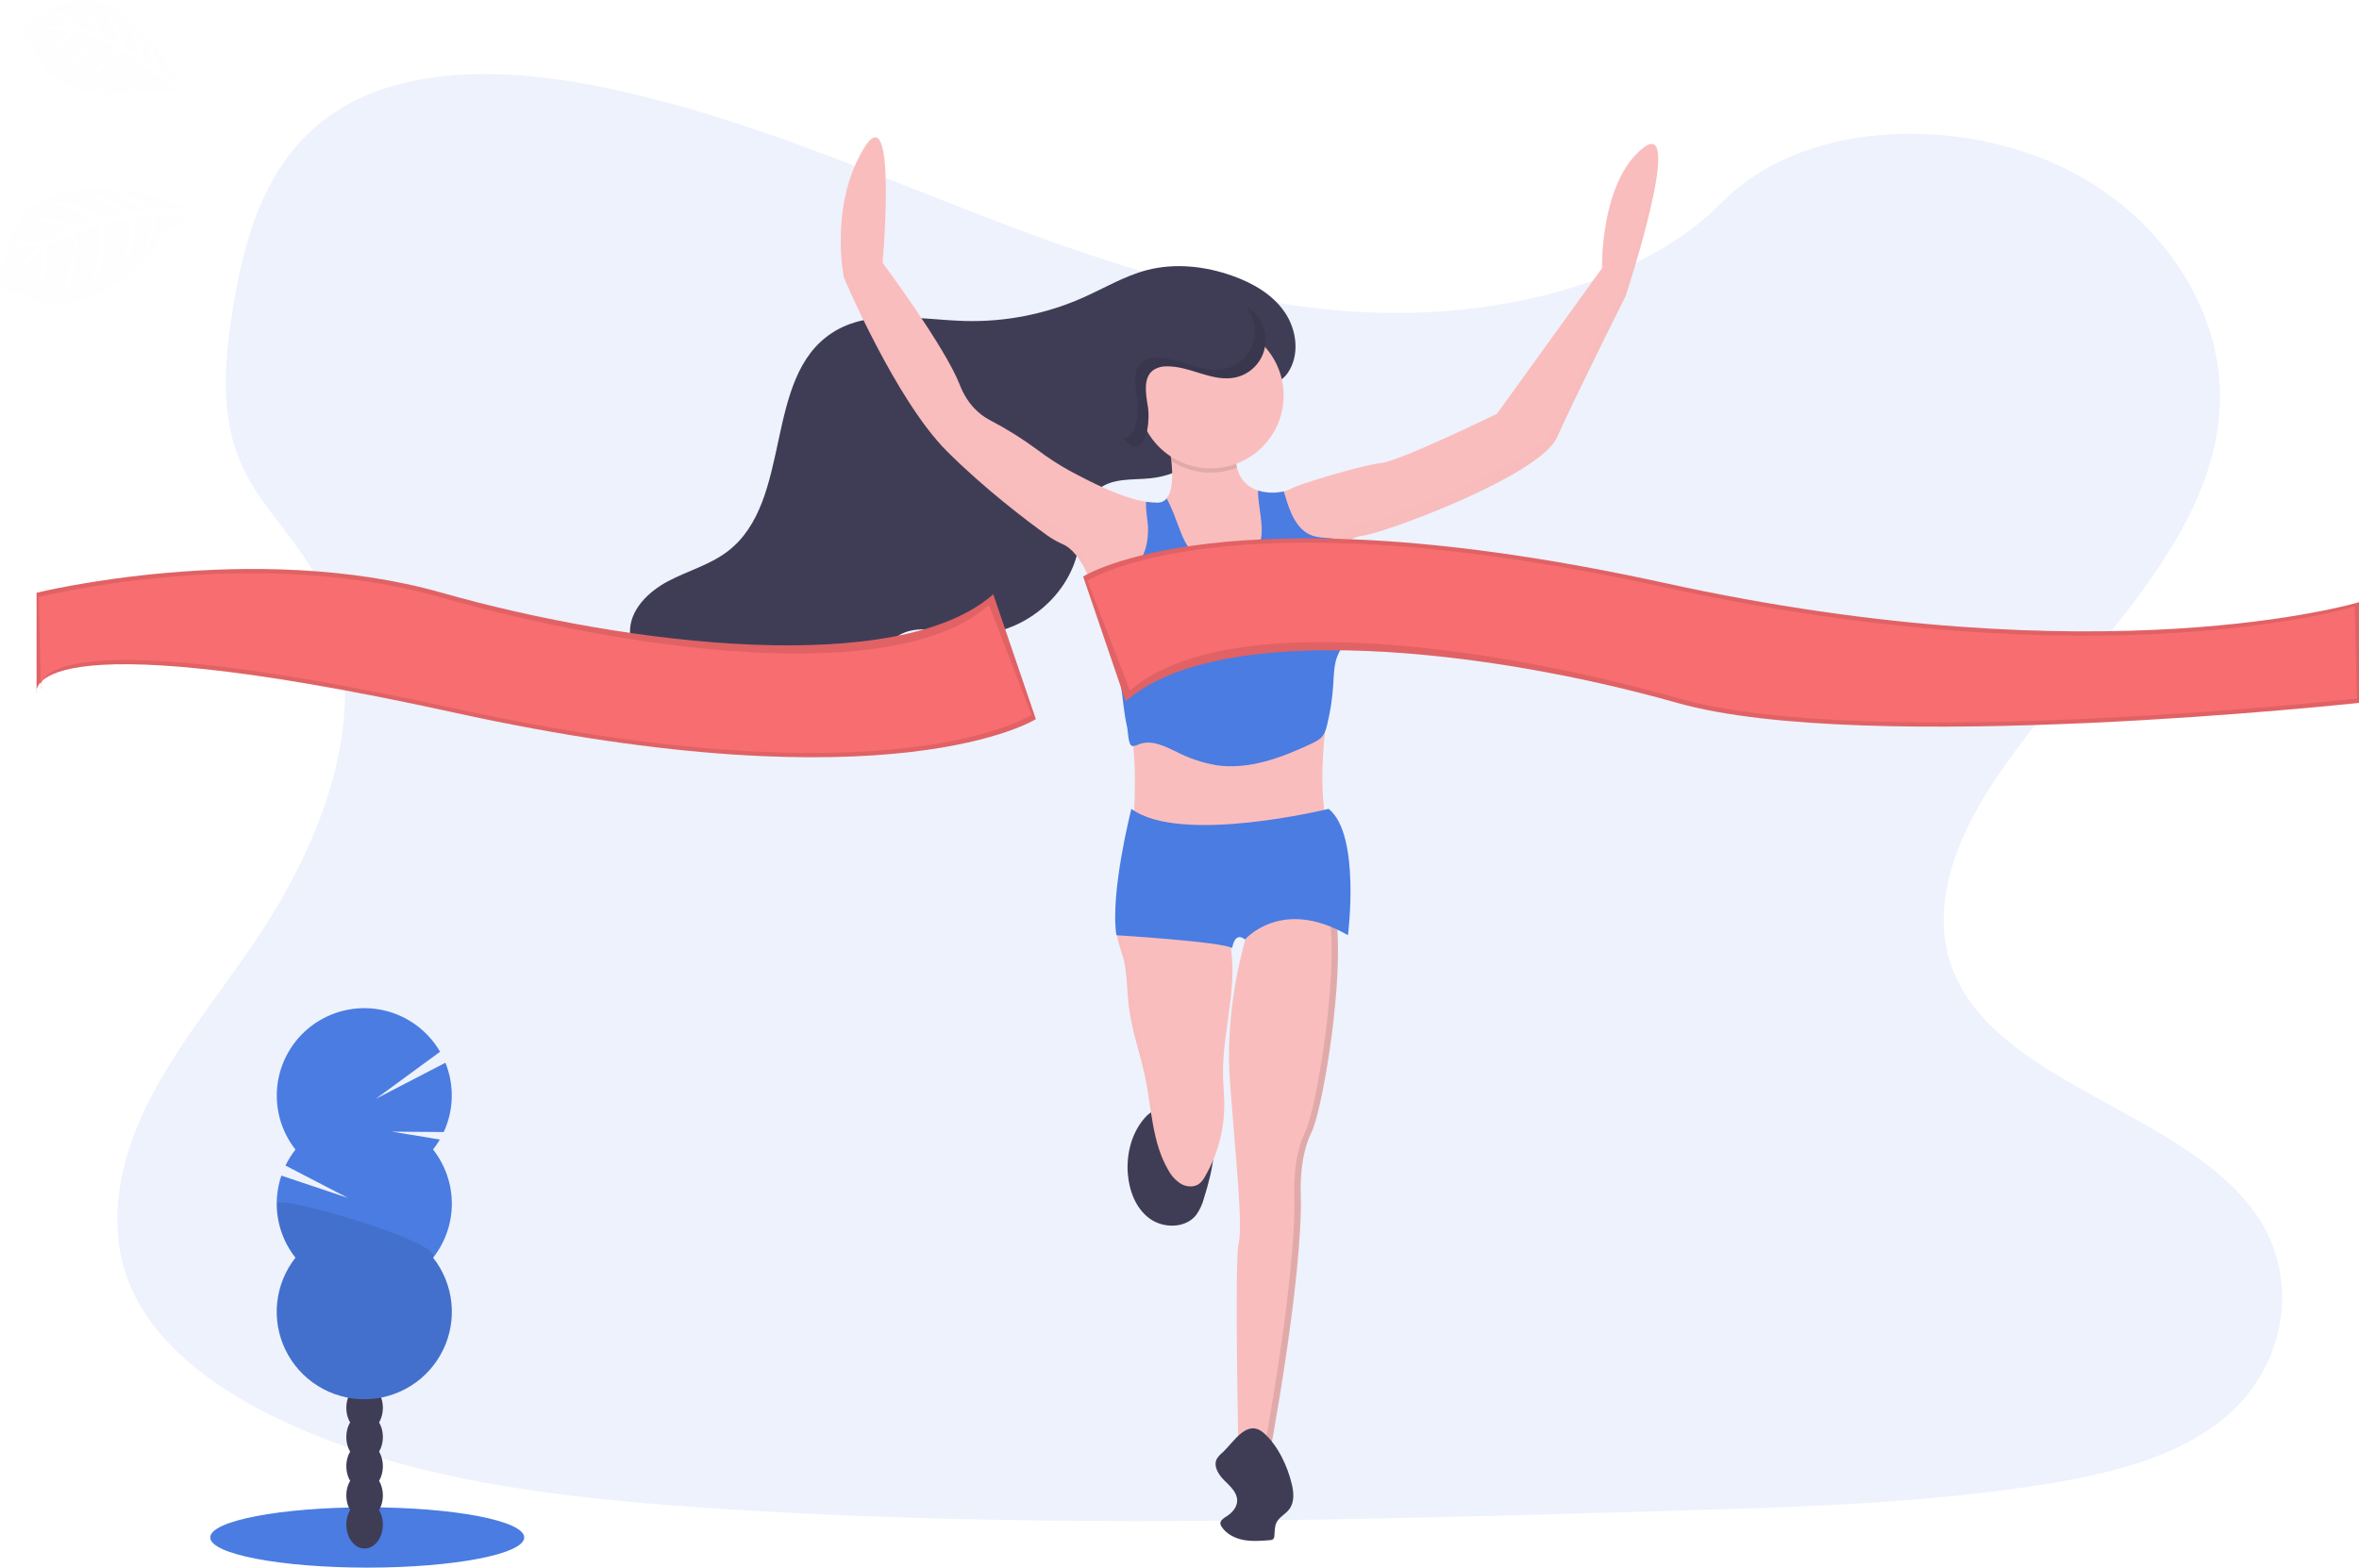 <svg width="328" height="218" viewBox="0 0 328 218" fill="none" xmlns="http://www.w3.org/2000/svg">
<g clip-path="url(#clip0)">
<path opacity="0.1" d="M191.187 43.479C171.891 42.794 153.513 36.573 135.975 29.779C118.438 22.986 101.044 15.427 82.21 11.821C70.096 9.501 56.24 9.173 46.482 15.66C37.087 21.914 34.052 32.68 32.421 42.681C31.193 50.204 30.471 58.12 33.834 65.164C36.172 70.054 40.316 74.164 43.184 78.849C53.163 95.145 46.109 115.242 35.298 131.155C30.23 138.621 24.341 145.748 20.426 153.688C16.512 161.628 14.702 170.739 18.128 178.845C21.521 186.887 29.61 192.914 38.372 197.158C56.169 205.777 77.132 208.246 97.588 209.643C142.857 212.738 188.364 211.397 233.751 210.057C250.549 209.56 267.419 209.056 283.942 206.462C293.119 205.021 302.592 202.734 309.255 197.215C317.711 190.207 319.807 178.339 314.139 169.553C304.634 154.814 278.361 151.154 271.709 135.334C268.054 126.628 271.807 116.928 277.123 108.854C288.525 91.533 307.633 76.335 308.638 56.533C309.33 42.934 300.144 29.315 285.94 22.879C271.053 16.133 250.406 16.982 239.428 28.147C228.104 39.631 208.226 44.054 191.187 43.479Z" fill="#4A7CE2"/>
<path d="M51.062 218C63.117 218 72.889 216.123 72.889 213.807C72.889 211.491 63.117 209.613 51.062 209.613C39.006 209.613 29.234 211.491 29.234 213.807C29.234 216.123 39.006 218 51.062 218Z" fill="#4A7CE2"/>
<path d="M50.695 215.349C52.098 215.349 53.235 213.861 53.235 212.026C53.235 210.19 52.098 208.702 50.695 208.702C49.292 208.702 48.154 210.19 48.154 212.026C48.154 213.861 49.292 215.349 50.695 215.349Z" fill="#3F3D56"/>
<path d="M50.695 211.287C52.098 211.287 53.235 209.799 53.235 207.963C53.235 206.128 52.098 204.64 50.695 204.64C49.292 204.64 48.154 206.128 48.154 207.963C48.154 209.799 49.292 211.287 50.695 211.287Z" fill="#3F3D56"/>
<path d="M50.695 207.225C52.098 207.225 53.235 205.737 53.235 203.901C53.235 202.065 52.098 200.577 50.695 200.577C49.292 200.577 48.154 202.065 48.154 203.901C48.154 205.737 49.292 207.225 50.695 207.225Z" fill="#3F3D56"/>
<path d="M50.695 203.165C52.098 203.165 53.235 201.677 53.235 199.842C53.235 198.006 52.098 196.518 50.695 196.518C49.292 196.518 48.154 198.006 48.154 199.842C48.154 201.677 49.292 203.165 50.695 203.165Z" fill="#3F3D56"/>
<path d="M50.695 199.103C52.098 199.103 53.235 197.615 53.235 195.779C53.235 193.944 52.098 192.456 50.695 192.456C49.292 192.456 48.154 193.944 48.154 195.779C48.154 197.615 49.292 199.103 50.695 199.103Z" fill="#3F3D56"/>
<path d="M50.695 195.041C52.098 195.041 53.235 193.553 53.235 191.717C53.235 189.881 52.098 188.393 50.695 188.393C49.292 188.393 48.154 189.881 48.154 191.717C48.154 193.553 49.292 195.041 50.695 195.041Z" fill="#3F3D56"/>
<path d="M50.695 190.979C52.098 190.979 53.235 189.491 53.235 187.655C53.235 185.819 52.098 184.331 50.695 184.331C49.292 184.331 48.154 185.819 48.154 187.655C48.154 189.491 49.292 190.979 50.695 190.979Z" fill="#3F3D56"/>
<path d="M60.209 159.859C60.557 159.418 60.874 158.953 61.157 158.468L54.478 157.372L61.7 157.426C62.393 155.92 62.771 154.289 62.811 152.633C62.851 150.976 62.552 149.329 61.932 147.791L52.245 152.813L61.19 146.261C60.352 144.817 59.225 143.561 57.881 142.571C56.536 141.582 55.002 140.879 53.374 140.506C51.745 140.134 50.058 140.101 48.416 140.408C46.774 140.715 45.213 141.357 43.83 142.293C42.447 143.229 41.272 144.439 40.378 145.848C39.483 147.257 38.889 148.835 38.631 150.484C38.373 152.132 38.458 153.816 38.879 155.431C39.301 157.045 40.051 158.556 41.082 159.868C40.541 160.556 40.076 161.3 39.693 162.087L48.363 166.584L39.12 163.487C38.47 165.403 38.309 167.45 38.652 169.444C38.994 171.438 39.83 173.315 41.082 174.905C39.67 176.699 38.791 178.853 38.546 181.122C38.302 183.391 38.702 185.683 39.7 187.736C40.698 189.789 42.254 191.52 44.19 192.731C46.127 193.942 48.365 194.584 50.65 194.584C52.935 194.584 55.173 193.942 57.11 192.731C59.046 191.52 60.602 189.789 61.6 187.736C62.599 185.683 62.998 183.391 62.754 181.122C62.509 178.853 61.63 176.699 60.218 174.905C61.906 172.762 62.824 170.114 62.824 167.387C62.824 164.659 61.906 162.011 60.218 159.868L60.209 159.859Z" fill="#4A7CE2"/>
<path opacity="0.1" d="M38.479 167.373C38.476 170.101 39.394 172.749 41.085 174.89C39.673 176.684 38.794 178.838 38.549 181.107C38.305 183.376 38.705 185.668 39.703 187.721C40.701 189.774 42.257 191.505 44.193 192.716C46.13 193.927 48.368 194.569 50.653 194.569C52.938 194.569 55.176 193.927 57.113 192.716C59.049 191.505 60.605 189.774 61.603 187.721C62.602 185.668 63.001 183.376 62.757 181.107C62.512 178.838 61.633 176.684 60.221 174.89C61.843 172.826 38.479 166.012 38.479 167.373Z" fill="black"/>
<path d="M156.813 163.204C156.998 165.586 157.916 168.052 159.848 169.458C161.78 170.864 164.854 170.837 166.33 168.949C166.826 168.24 167.19 167.448 167.406 166.611C168.65 162.685 169.532 158.391 168.17 154.504C165.096 154.305 161.533 152.86 159.225 155.398C157.362 157.465 156.598 160.449 156.813 163.204Z" fill="#3F3D56"/>
<path d="M171.083 139.19C170.674 142.654 169.979 146.103 170.051 149.59C170.078 150.936 170.221 152.271 170.224 153.623C170.229 157.134 169.303 160.583 167.541 163.621C167.355 163.978 167.106 164.299 166.807 164.568C166.1 165.14 165.036 165.092 164.243 164.654C163.468 164.173 162.839 163.49 162.421 162.68C160.2 158.879 160.137 154.26 159.258 149.951C158.584 146.654 157.403 143.458 156.977 140.122C156.7 137.975 156.741 135.786 156.3 133.666C156.166 133.025 155.79 132.063 155.543 131.119C155.316 130.276 155.191 129.449 155.424 128.88C155.898 127.715 157.451 128.168 158.462 128.239C162.021 128.503 165.596 128.494 169.154 128.213C169.505 128.186 169.905 128.171 170.152 128.421C170.26 128.547 170.341 128.694 170.391 128.853C170.674 129.627 170.891 130.424 171.038 131.235C171.53 133.83 171.393 136.549 171.083 139.19Z" fill="#FABDBD"/>
<g opacity="0.1">
<path opacity="0.1" d="M169.711 128.213C169.528 128.193 169.343 128.193 169.159 128.213C167.454 128.35 165.746 128.418 164.04 128.427C165.93 128.431 167.821 128.359 169.711 128.213Z" fill="black"/>
<path opacity="0.1" d="M164.845 164.654C164.07 164.173 163.441 163.49 163.024 162.68C160.802 158.879 160.74 154.26 159.86 149.951C159.186 146.654 158.006 143.458 157.579 140.123C157.302 137.975 157.344 135.786 156.902 133.666C156.768 133.025 156.393 132.063 156.145 131.119C155.919 130.277 155.793 129.449 156.026 128.88C156.125 128.647 156.291 128.448 156.503 128.31C156.716 128.172 156.965 128.101 157.218 128.105C156.464 128.055 155.728 128.144 155.43 128.88C155.197 129.449 155.322 130.277 155.549 131.119C155.796 132.063 156.172 133.025 156.306 133.666C156.747 135.786 156.706 137.975 156.983 140.123C157.409 143.461 158.59 146.657 159.264 149.951C160.143 154.26 160.206 158.885 162.427 162.68C162.844 163.49 163.474 164.173 164.249 164.654C164.725 164.917 165.27 165.027 165.811 164.97C165.472 164.925 165.145 164.818 164.845 164.654Z" fill="black"/>
</g>
<path d="M182.356 157.456C180.567 161.03 180.865 166.093 180.865 166.093C181.163 178.005 176.393 203.022 176.393 203.022H172.219C172.219 203.022 171.622 175.325 172.219 172.942C172.815 170.56 171.92 162.221 171.026 150.606C170.361 141.969 172.171 134.142 173.143 130.708C173.477 129.517 173.709 128.865 173.709 128.865C173.709 128.865 180.567 118.739 184.443 123.504C185.337 124.612 185.811 126.848 185.975 129.672C186.506 138.988 183.727 154.713 182.356 157.456Z" fill="#FABDBD"/>
<path opacity="0.1" d="M185.975 129.672C185.811 126.848 185.343 124.609 184.443 123.504C183.578 122.444 182.564 122.122 181.515 122.262C182.328 122.397 183.057 122.842 183.548 123.504C184.443 124.612 184.917 126.848 185.081 129.672C185.611 138.988 182.833 154.713 181.461 157.456C179.672 161.03 179.97 166.093 179.97 166.093C180.269 178.005 175.498 203.023 175.498 203.023H176.393C176.393 203.023 181.163 178.005 180.865 166.093C180.865 166.093 180.567 161.03 182.356 157.456C183.727 154.713 186.506 138.988 185.975 129.672Z" fill="black"/>
<path d="M170.048 201.935C169.715 202.197 169.427 202.51 169.195 202.865C168.662 203.871 169.419 205.074 170.23 205.876C171.041 206.677 172.019 207.535 172.019 208.675C172.019 209.592 171.324 210.379 170.546 210.867C170.129 211.129 169.604 211.463 169.69 211.957C169.721 212.082 169.774 212.2 169.848 212.306C170.516 213.327 171.7 213.926 172.898 214.152C174.097 214.378 175.334 214.28 176.554 214.182C176.736 214.188 176.915 214.127 177.055 214.009C177.143 213.89 177.19 213.746 177.189 213.598C177.248 212.967 177.21 212.3 177.487 211.731C177.875 210.954 178.766 210.557 179.276 209.861C179.991 208.907 179.893 207.582 179.622 206.424C179.025 203.901 177.699 201.024 175.707 199.276C173.399 197.269 171.59 200.485 170.048 201.935Z" fill="#3F3D56"/>
<path d="M179.082 51.818C180.746 49.334 180.313 45.862 178.614 43.39C176.914 40.918 174.183 39.363 171.366 38.359C167.567 37.007 163.378 36.546 159.476 37.561C156.369 38.368 153.578 40.057 150.65 41.361C145.47 43.67 139.838 44.79 134.168 44.638C127.874 44.462 120.978 42.851 115.698 46.288C106.032 52.569 110.331 69.664 101.187 76.665C98.721 78.554 95.617 79.379 92.874 80.835C90.131 82.291 87.531 84.826 87.597 87.929C87.627 89.418 88.283 90.839 89.088 92.099C92.516 97.528 98.927 100.887 105.346 100.825C111.765 100.762 118.029 97.352 121.729 92.105C122.657 90.791 123.474 89.329 124.818 88.453C127.502 86.696 131.038 87.926 134.24 88.188C141.369 88.769 148.501 83.423 149.92 76.409C150.516 73.416 150.412 69.839 152.824 67.96C154.771 66.444 157.511 66.769 159.979 66.51C164.493 66.042 168.056 63.234 170.507 59.564C171.631 57.882 171.762 55.871 173.295 54.546C174.947 53.09 177.502 54.165 179.082 51.818Z" fill="#3F3D56"/>
<g opacity="0.1">
<path opacity="0.1" d="M128.205 45.212C130.82 45.284 133.435 45.084 136.008 44.617C135.298 44.638 134.583 44.638 133.87 44.617C128.93 44.48 123.62 43.461 119.01 44.688C122.051 44.718 125.197 45.129 128.205 45.212Z" fill="black"/>
<path opacity="0.1" d="M118.849 89.046C117.505 89.921 116.688 91.384 115.76 92.697C112.91 96.693 108.745 99.562 103.992 100.801C104.341 100.816 104.69 100.825 105.042 100.822C111.467 100.759 117.725 97.349 121.425 92.102C122.353 90.788 123.17 89.326 124.514 88.45L124.747 88.307C122.642 88.018 120.576 87.917 118.849 89.046Z" fill="black"/>
<path opacity="0.1" d="M178.313 43.381C176.616 40.921 173.882 39.354 171.065 38.351C167.266 36.998 163.077 36.537 159.174 37.552C159.085 37.573 158.998 37.6 158.912 37.624C161.127 37.747 163.313 38.193 165.4 38.946C168.217 39.95 170.951 41.516 172.648 43.976C174.344 46.436 174.78 49.933 173.116 52.405C171.536 54.761 168.981 53.685 167.308 55.136C165.775 56.461 165.644 58.471 164.52 60.154C162.412 63.302 159.478 65.813 155.826 66.766C157.081 66.617 158.405 66.635 159.657 66.504C164.171 66.036 167.734 63.228 170.185 59.559C171.309 57.876 171.44 55.865 172.973 54.54C174.645 53.09 177.201 54.165 178.781 51.809C180.448 49.325 180.015 45.841 178.313 43.381Z" fill="black"/>
<path opacity="0.1" d="M153.996 67.099C151.542 67.356 148.802 67.034 146.84 68.55C144.428 70.429 144.544 74.006 143.936 76.999C142.889 82.232 138.638 86.547 133.59 88.152L133.945 88.185C141.074 88.766 148.205 83.42 149.625 76.406C150.221 73.413 150.117 69.836 152.529 67.957C153.083 67.543 153.711 67.24 154.38 67.064C154.246 67.067 154.124 67.087 153.996 67.099Z" fill="black"/>
</g>
<path d="M226.035 41.156C226.035 41.156 218.879 55.452 216.494 60.812C214.109 66.173 192.344 74.214 189.362 74.512C188.563 74.622 187.818 74.98 187.234 75.537C185.549 77.026 184.592 79.575 184.592 79.575C184.592 79.575 185.785 87.616 184.294 101.018C184.264 101.277 184.237 101.537 184.213 101.787C182.913 114.54 185.635 117.548 185.635 117.548C185.635 117.548 156.715 128.567 157.609 114.271C157.889 109.771 157.848 106.483 157.57 103.735C157.267 100.92 156.694 98.142 155.859 95.437C155.152 92.968 154.309 90.261 153.435 86.574C153.015 84.734 152.461 82.928 151.777 81.168C151.756 81.115 151.736 81.061 151.718 81.011C150.227 77.315 148.736 76.12 147.883 75.733C147.078 75.383 146.311 74.952 145.594 74.447C142.839 72.46 136.926 68.008 131.661 62.748C124.505 55.6 117.35 38.625 117.35 38.625C117.35 38.625 115.263 28.797 120.033 20.755C124.804 12.714 122.716 36.54 122.716 36.54C122.716 36.54 131.363 48.155 133.45 53.516C134.523 56.274 136.229 57.685 137.624 58.418C139.929 59.617 142.137 60.995 144.225 62.54C145.637 63.605 147.12 64.573 148.665 65.435C151.998 67.222 155.99 69.238 159.318 69.768C159.837 69.854 160.362 69.898 160.889 69.902C161.139 69.91 161.387 69.86 161.614 69.757C161.842 69.654 162.043 69.499 162.201 69.306C163.095 68.255 163.074 65.992 162.869 64.13C162.759 63.166 162.595 62.208 162.38 61.262C162.38 61.262 172.07 55.157 171.771 62.602C171.725 63.425 171.802 64.25 171.998 65.05C172.157 65.785 172.508 66.464 173.015 67.019C173.523 67.574 174.169 67.984 174.887 68.207C176.051 68.548 177.282 68.588 178.465 68.323C178.834 68.26 179.19 68.139 179.52 67.963C180.415 67.367 189.359 64.687 192.043 64.389C194.726 64.091 208.143 57.539 208.143 57.539L222.752 37.287C222.752 37.287 222.454 25.375 228.417 20.609C234.38 15.844 226.035 41.156 226.035 41.156Z" fill="#FABDBD"/>
<g opacity="0.1">
<path opacity="0.1" d="M184.213 100C183.953 102.393 183.838 104.8 183.87 107.207C183.9 105.635 184.005 103.839 184.213 101.787C184.237 101.537 184.264 101.277 184.294 101.018C184.815 96.432 185.064 91.818 185.039 87.202C184.993 91.222 184.744 95.237 184.294 99.231C184.276 99.49 184.237 99.75 184.213 100Z" fill="black"/>
<path opacity="0.1" d="M162.69 61.071C162.49 61.188 162.391 61.259 162.391 61.259C162.681 62.533 162.873 63.827 162.964 65.131C163.024 63.772 162.932 62.41 162.69 61.071Z" fill="black"/>
<path opacity="0.1" d="M122.856 34.923C123.003 32.838 123.22 29.1 123.178 25.776C123.128 30.22 122.731 34.753 122.731 34.753L122.856 34.923Z" fill="black"/>
<path opacity="0.1" d="M157.63 113.923C157.63 114.039 157.63 114.155 157.609 114.271C156.715 128.567 185.635 117.547 185.635 117.547C185.297 117.091 185.042 116.579 184.881 116.034C180.525 117.583 158.635 124.784 157.63 113.923Z" fill="black"/>
<path opacity="0.1" d="M226.035 39.369C226.035 39.369 218.879 53.665 216.494 59.025C214.109 64.386 192.344 72.427 189.362 72.725C188.562 72.835 187.818 73.193 187.233 73.75C185.549 75.239 184.592 77.788 184.592 77.788C184.592 77.788 184.663 78.274 184.75 79.197C185.084 78.431 185.942 76.674 187.233 75.537C187.818 74.98 188.562 74.622 189.362 74.512C192.344 74.214 214.109 66.173 216.494 60.812C218.879 55.452 226.035 41.156 226.035 41.156C226.035 41.156 231.077 25.863 230.522 21.288C230.063 27.149 226.035 39.369 226.035 39.369Z" fill="black"/>
<path opacity="0.1" d="M157.57 101.948C157.267 99.133 156.694 96.355 155.859 93.65C155.152 91.181 154.309 88.474 153.435 84.787C153.014 82.947 152.46 81.141 151.777 79.382C151.756 79.328 151.736 79.274 151.718 79.224C150.227 75.528 148.736 74.333 147.883 73.946C147.078 73.596 146.311 73.165 145.594 72.66C142.839 70.673 136.926 66.221 131.661 60.961C124.505 53.813 117.35 36.838 117.35 36.838C117.085 35.404 116.938 33.952 116.908 32.495C116.836 34.548 116.983 36.603 117.35 38.624C117.35 38.624 124.505 55.6 131.661 62.748C136.926 68.008 142.839 72.46 145.594 74.447C146.317 74.953 147.09 75.385 147.901 75.733C148.751 76.12 150.239 77.315 151.736 81.011C151.753 81.061 151.774 81.115 151.795 81.168C152.475 82.928 153.026 84.735 153.444 86.574C154.318 90.261 155.161 92.968 155.868 95.437C156.703 98.142 157.276 100.92 157.579 103.734C157.705 104.979 157.779 106.334 157.8 107.859C157.836 105.886 157.759 103.912 157.57 101.948Z" fill="black"/>
</g>
<path d="M187.099 89.01C186.644 89.762 186.246 90.546 185.907 91.357C185.457 92.608 185.454 93.969 185.37 95.294C185.251 97.154 184.968 99 184.523 100.81C184.451 101.143 184.352 101.47 184.225 101.787C184.136 102 184.019 102.2 183.876 102.382C183.717 102.577 183.531 102.746 183.322 102.886C183.002 103.099 182.664 103.283 182.311 103.437C178.161 105.373 173.635 107.082 169.106 106.415C167.191 106.081 165.339 105.458 163.611 104.568C161.971 103.773 160.117 102.829 158.417 103.49C158.156 103.623 157.875 103.71 157.585 103.749C157.529 103.75 157.473 103.745 157.418 103.735C156.858 103.627 156.858 101.739 156.73 101.182C156.241 99.044 156.166 97.311 155.874 95.452C155.719 94.424 155.478 93.411 155.155 92.423C153.963 88.82 153.602 84.978 153.602 81.201C153.602 81.014 152.26 81.201 151.813 81.183C151.7 81.183 151.637 81.165 151.664 81.127C151.69 81.09 151.72 81.056 151.753 81.025C151.91 80.899 152.092 80.808 152.287 80.76L152.639 80.656C154.482 80.135 156.515 79.918 157.892 78.622C159.324 77.285 159.681 75.15 159.619 73.196C159.601 72.567 159.294 71.043 159.344 69.777C159.864 69.862 160.389 69.907 160.916 69.911C161.165 69.919 161.414 69.869 161.641 69.766C161.869 69.663 162.069 69.508 162.228 69.315C162.725 70.277 163.155 71.272 163.516 72.293C164.022 73.538 164.41 74.849 165.152 75.975C166.345 77.809 168.545 79.015 170.734 78.831C172.922 78.646 174.959 76.966 175.349 74.81C175.692 72.919 174.896 70.197 174.914 68.231C176.077 68.572 177.309 68.612 178.492 68.347C178.542 68.469 178.585 68.593 178.62 68.719C179.291 71.019 180.185 73.657 182.436 74.473C183.891 74.998 185.612 74.605 186.956 75.367C187.06 75.426 187.159 75.492 187.254 75.564C187.565 75.794 187.832 76.077 188.045 76.4C188.597 77.311 188.925 78.34 189.002 79.402C189.346 82.723 188.683 86.07 187.099 89.01Z" fill="#4A7CE2"/>
<path opacity="0.1" d="M171.998 65.047C170.511 65.62 168.909 65.835 167.323 65.675C165.737 65.515 164.211 64.985 162.868 64.127C162.759 63.163 162.595 62.205 162.38 61.259C162.38 61.259 172.069 55.154 171.771 62.599C171.725 63.422 171.801 64.247 171.998 65.047Z" fill="black"/>
<path d="M168.34 65.131C173.938 65.131 178.477 60.597 178.477 55.005C178.477 49.413 173.938 44.879 168.34 44.879C162.741 44.879 158.203 49.413 158.203 55.005C158.203 60.597 162.741 65.131 168.34 65.131Z" fill="#FABDBD"/>
<path d="M150.602 80.171C150.602 80.171 170.281 67.662 231.402 81.064C292.523 94.466 328.003 83.745 328.003 83.745V97.742C328.003 97.742 259.428 105.188 233.191 97.742C206.953 90.297 169.604 86.002 156.524 97.531L150.602 80.171Z" fill="#F86D70"/>
<path opacity="0.1" d="M150.602 80.171C150.602 80.171 170.281 67.662 231.402 81.064C292.523 94.466 328.003 83.745 328.003 83.745V97.742C328.003 97.742 259.428 105.188 233.191 97.742C206.953 90.297 169.604 86.002 156.524 97.531L150.602 80.171Z" fill="black"/>
<path d="M151.199 80.766C151.199 80.766 170.28 68.258 231.402 81.66C292.523 95.062 327.407 84.34 327.407 84.34L327.705 97.147C327.705 97.147 259.726 104.592 233.489 97.147C207.251 89.701 170.2 84.513 157.12 96.042L151.199 80.766Z" fill="#F86D70"/>
<path d="M144.025 100.006C144.025 100.006 124.347 112.514 63.226 99.112C2.105 85.71 5.086 96.432 5.086 96.432V82.434C5.086 82.434 35.2 74.989 61.437 82.434C87.675 89.88 125.024 94.174 138.104 82.646L144.025 100.006Z" fill="#F86D70"/>
<path opacity="0.1" d="M144.025 100.006C144.025 100.006 124.347 112.514 63.226 99.112C2.105 85.71 5.086 96.432 5.086 96.432V82.434C5.086 82.434 35.2 74.989 61.437 82.434C87.675 89.88 125.024 94.174 138.104 82.646L144.025 100.006Z" fill="black"/>
<path d="M143.429 99.41C143.429 99.41 124.347 111.919 63.226 98.517C2.105 85.115 5.683 95.836 5.683 95.836L5.385 83.03C5.385 83.03 34.902 75.584 61.139 83.03C87.376 90.475 124.428 95.663 137.508 84.135L143.429 99.41Z" fill="#F86D70"/>
<path d="M159.622 56.682C159.323 54.823 158.864 52.482 160.421 51.419C160.976 51.083 161.618 50.917 162.266 50.943C165.489 50.91 168.569 53.152 171.73 52.497C172.735 52.287 173.659 51.79 174.389 51.068C175.119 50.346 175.625 49.428 175.845 48.425C176.066 47.423 175.992 46.378 175.632 45.416C175.272 44.455 174.642 43.618 173.817 43.006C172.573 42.082 171.002 41.749 169.481 41.436C165.483 40.614 161.309 39.795 157.362 40.84C153.414 41.886 149.806 45.421 150.122 49.477C150.272 51.419 151.261 53.182 152.296 54.838C153.083 56.095 156.148 61.986 157.636 62.075C159.735 62.197 159.827 57.897 159.622 56.682Z" fill="#3F3D56"/>
<path d="M184.741 112.484C184.741 112.484 164.168 117.547 157.311 112.484C157.311 112.484 154.329 124.1 155.224 130.056C155.224 130.056 169.833 130.95 171.324 131.843C171.324 131.843 171.622 129.46 173.113 130.652C173.113 130.652 178.182 124.695 187.424 130.056C187.424 130.056 189.213 116.058 184.741 112.484Z" fill="#4A7CE2"/>
<path opacity="0.1" d="M173.823 43.006C173.611 42.852 173.388 42.713 173.158 42.589C173.773 43.287 174.194 44.135 174.378 45.047C174.563 45.959 174.504 46.904 174.209 47.786C173.913 48.669 173.391 49.458 172.695 50.076C171.998 50.693 171.151 51.118 170.239 51.306C167.078 51.961 163.999 49.718 160.776 49.751C160.127 49.726 159.485 49.892 158.93 50.228C157.374 51.291 157.83 53.632 158.128 55.49C158.325 56.705 158.244 61.006 156.151 60.89H156.115C156.691 61.59 157.228 62.063 157.642 62.081C159.729 62.197 159.815 57.912 159.619 56.682C159.321 54.823 158.864 52.482 160.421 51.419C160.976 51.083 161.618 50.917 162.266 50.943C165.489 50.91 168.569 53.152 171.73 52.497C172.735 52.287 173.659 51.79 174.389 51.068C175.119 50.346 175.625 49.428 175.845 48.425C176.066 47.423 175.992 46.378 175.632 45.416C175.272 44.455 174.642 43.618 173.817 43.006H173.823Z" fill="black"/>
<g opacity="0.1">
<path opacity="0.1" d="M25.748 28.859C25.748 28.859 3.456 19.495 0.534 36.382C0.534 36.382 -0.99 39.012 1.13 41.186C1.13 41.186 1.586 40.021 3.742 41.227C4.511 41.65 5.328 41.981 6.175 42.213C7.319 42.529 8.535 42.464 9.639 42.029C9.639 42.029 16.971 41.633 23.137 32.052C23.137 32.052 25.778 30.42 25.912 29.809L21.494 30.107C21.494 30.107 21.831 33.338 20.003 35.277C20.003 35.277 21.628 30.265 20.847 30.122C20.689 30.092 18.512 30.381 18.512 30.381C18.512 30.381 19.076 35.998 16.127 38.904C16.127 38.904 18.864 33.189 17.671 30.482L14.413 31.11C14.413 31.11 15.307 37.019 12.081 40.459C12.081 40.459 14.732 34.384 13.709 31.295L10.584 32.343C10.584 32.343 11.339 38.127 8.64 40.98C8.64 40.98 10.996 33.651 9.887 32.641C9.887 32.641 7.078 33.779 6.476 34.428C6.476 34.428 6.923 38.598 5.206 40.087C5.206 40.087 6.261 35.024 5.739 34.815C5.739 34.815 2.475 37.27 1.482 39.387C1.482 39.387 2.722 36.153 5.328 34.324C5.328 34.324 3.139 33.955 1.452 34.869C1.452 34.869 2.582 32.722 6.118 33.74C6.118 33.74 8.739 31.93 9.264 31.953C9.264 31.953 5.918 30.464 3.5 30.646C3.5 30.646 6.091 29.157 10.084 31.647L13.196 30.521C13.196 30.521 8.876 28.308 6.708 28.317C6.708 28.317 9.589 27.206 14.007 30.303L17.194 29.651C17.194 29.651 13.617 27.462 11.204 26.953C11.204 26.953 14.1 26.497 18.116 29.502L20.298 29.318C20.298 29.318 17.657 27.766 16.858 27.388C16.058 27.009 16.094 26.762 16.094 26.762C17.996 27.092 19.768 27.944 21.213 29.222C21.213 29.222 25.727 29.136 25.748 28.859Z" fill="#4A7CE2"/>
</g>
<g opacity="0.1">
<path opacity="0.1" d="M24.925 12.074C24.925 12.074 17.013 -6.174 5.656 2.195C5.656 2.195 3.25 2.892 3.271 5.382C3.271 5.382 4.207 4.95 4.797 6.892C5.018 7.581 5.318 8.243 5.692 8.863C6.186 9.698 6.938 10.349 7.835 10.719C7.835 10.719 12.415 14.656 21.55 12.473C21.55 12.473 24.052 13.009 24.481 12.72L21.688 10.379C21.688 10.379 20.048 12.491 17.847 12.595C17.847 12.595 21.673 10.54 21.288 10.01C21.211 9.903 19.756 8.836 19.756 8.836C19.756 8.836 16.884 12.494 13.494 12.55C13.494 12.55 18.381 10.71 19.216 8.425L16.923 6.936C16.923 6.936 14.079 10.954 10.206 11.162C10.206 11.162 15.245 9.078 16.398 6.647L13.945 5.492C13.945 5.492 11.094 9.364 7.871 9.509C7.871 9.509 13.45 6.495 13.363 5.265C13.363 5.265 11.047 4.342 10.313 4.396C10.313 4.396 8.205 7.121 6.324 7.043C6.324 7.043 9.839 4.634 9.645 4.214C9.645 4.214 6.306 3.815 4.508 4.512C4.508 4.512 7.09 3.297 9.681 3.696C9.681 3.696 8.593 2.228 7.075 1.82C7.075 1.82 8.971 1.185 10.492 3.803C10.492 3.803 13.08 4.217 13.381 4.527C13.381 4.527 12.248 1.73 10.698 0.471C10.698 0.471 13.083 1.066 14.037 4.81L16.527 5.915C16.527 5.915 15.224 2.141 13.915 0.917C13.915 0.917 16.261 1.894 17.12 6.248L19.383 7.675C19.383 7.675 18.503 4.339 17.364 2.677C17.364 2.677 19.344 4.05 20.018 8.122L21.419 9.253C21.419 9.253 20.733 6.829 20.474 6.15C20.215 5.471 20.379 5.346 20.379 5.346C21.319 6.625 21.886 8.139 22.016 9.721C22.016 9.721 24.765 12.229 24.925 12.074Z" fill="#4A7CE2"/>
</g>
</g>
<defs>
<clipPath id="clip0">
<rect width="328" height="218" fill="white"/>
</clipPath>
</defs>
</svg>

